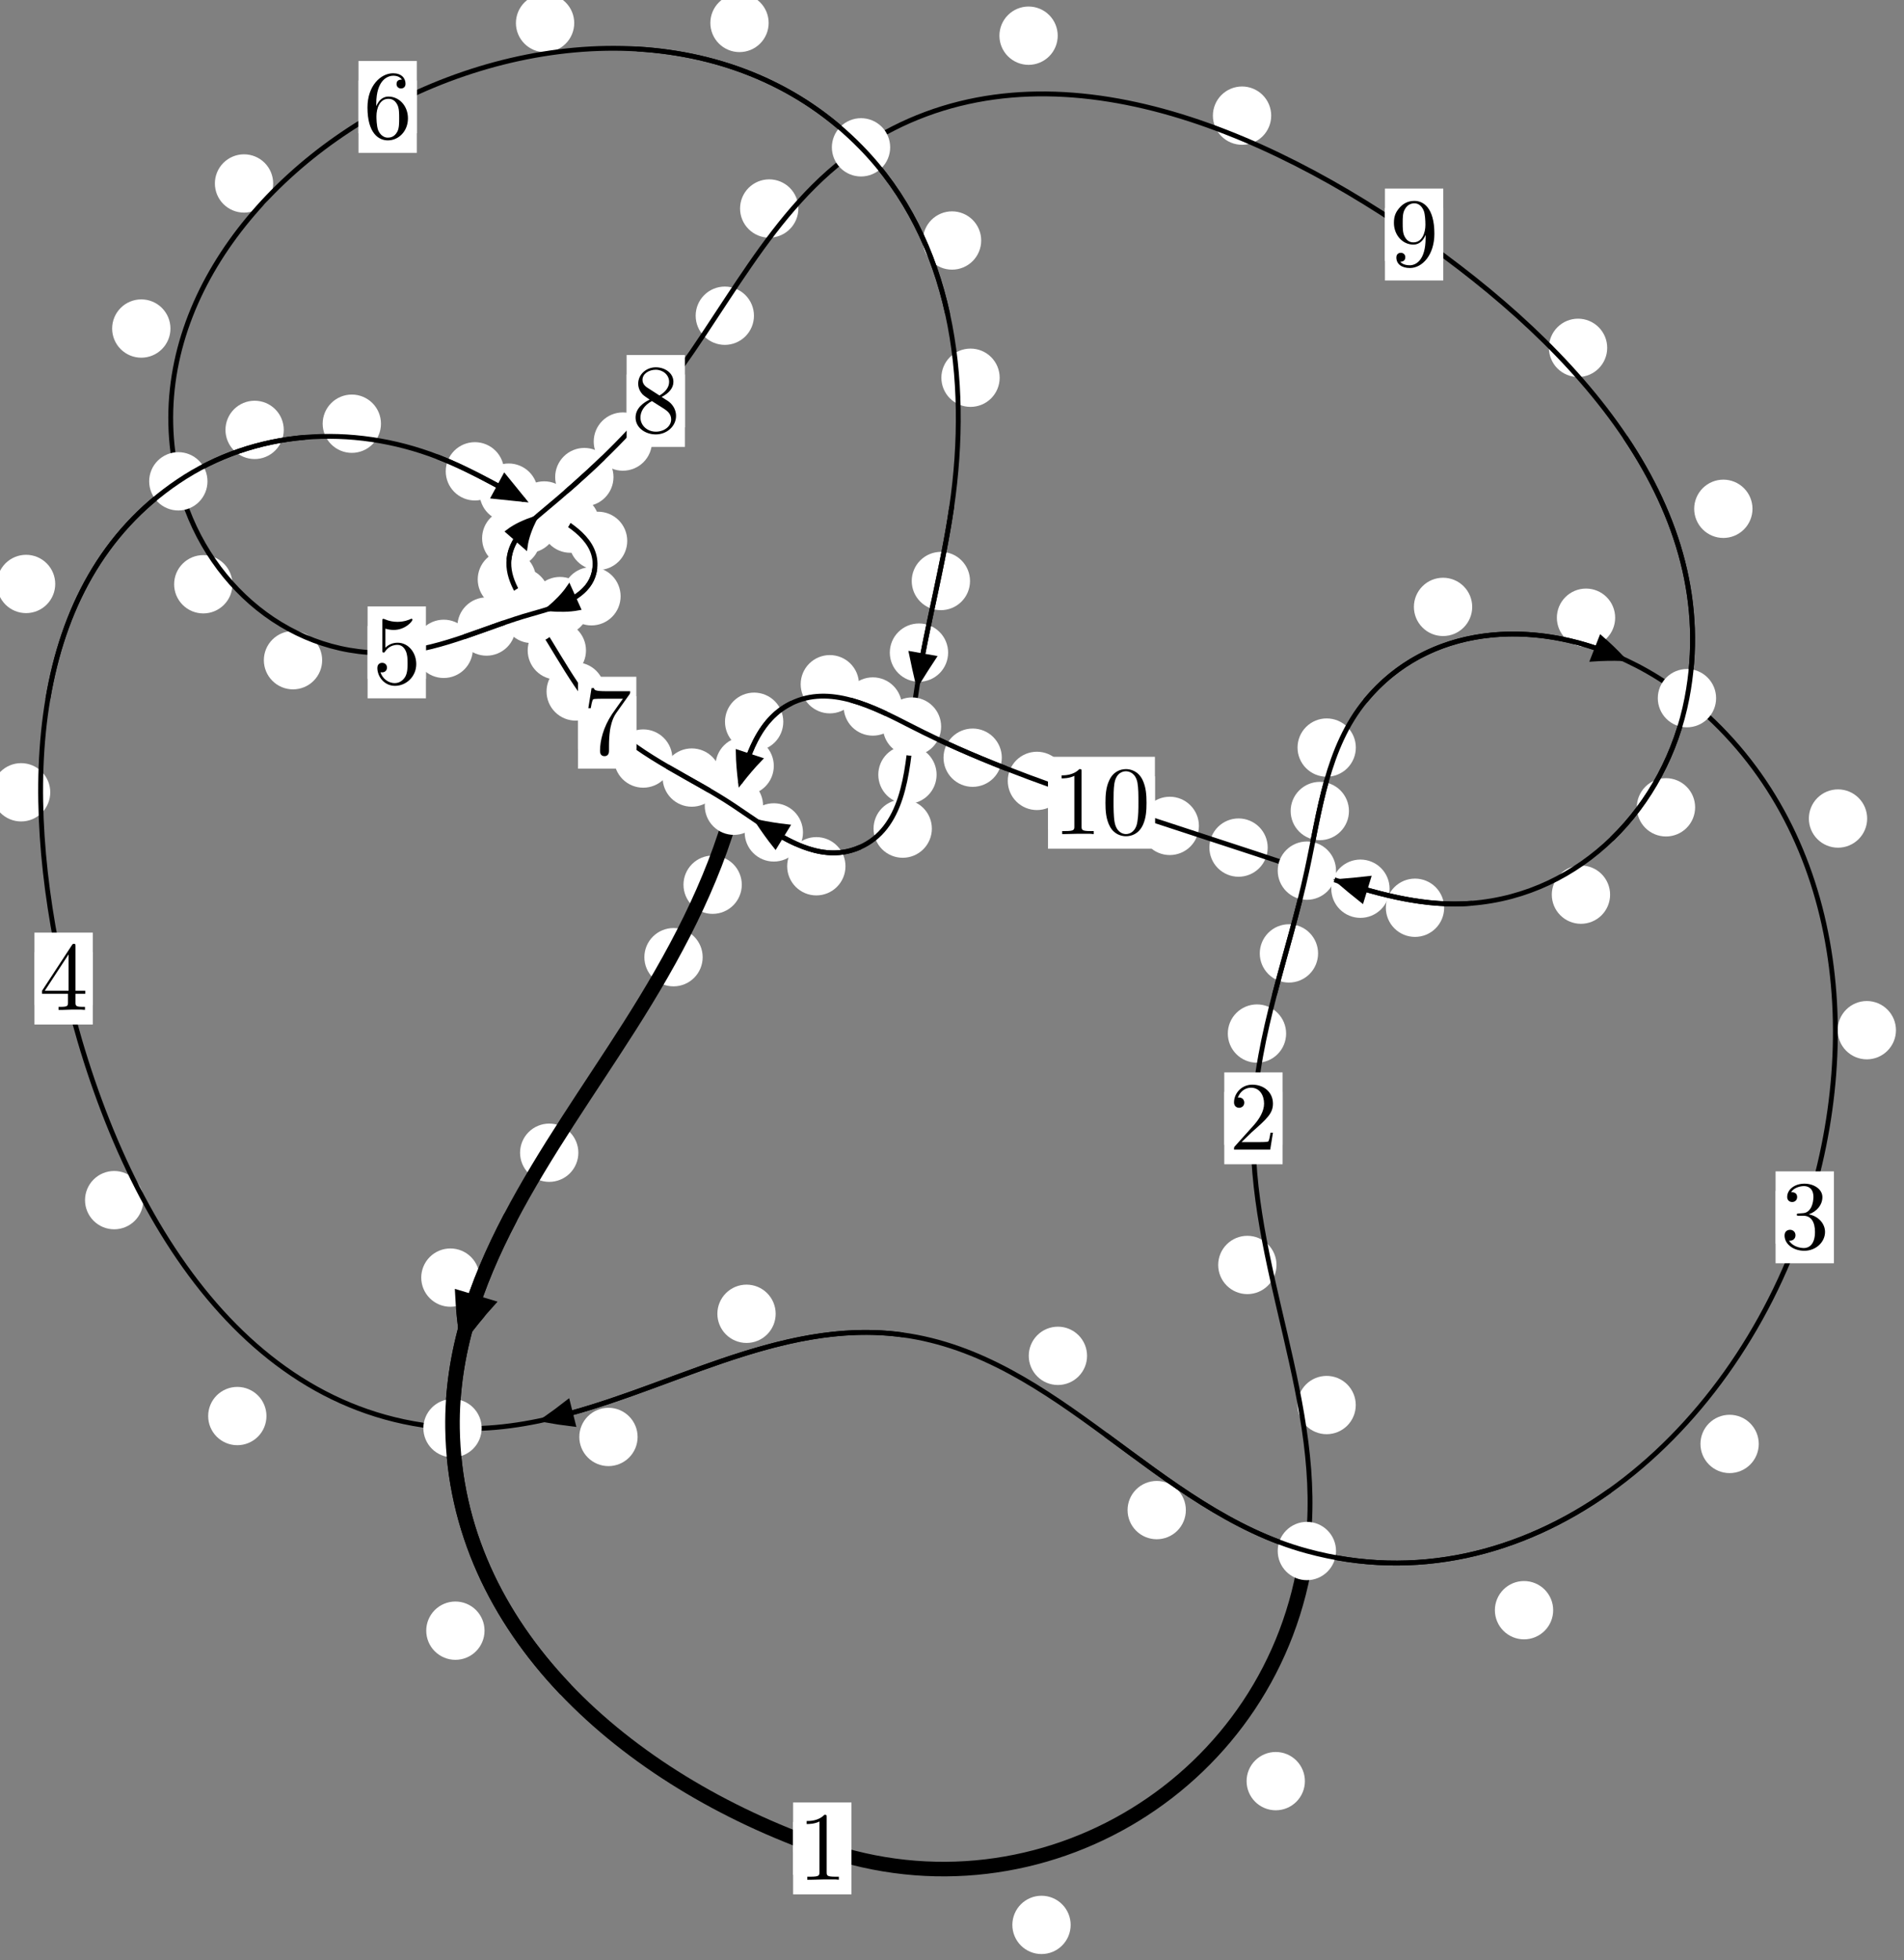 <?xml version="1.0"?>
<!-- Created by MetaPost 1.999 on 2021.07.06:0014 -->
<svg version="1.1" xmlns="http://www.w3.org/2000/svg" xmlns:xlink="http://www.w3.org/1999/xlink" width="195.226" height="200.953" viewBox="0 0 195.226 200.953">
<rect x="0" y="0" width="195.226" height="200.953" fill="#808080" stroke="none"/>
<!-- Original BoundingBox: -134.824005 -41.316986 60.401566 159.636292 -->
  <defs>
    <g transform="scale(0.01,0.01)" id="GLYPHcmr10_48">
      <path style="fill-rule: evenodd;" d="M460 -320C460 -400,455 -480,420 -554C374 -650,292 -666,250 -666C190 -666,117 -640,76 -547C44 -478,39 -400,39 -320C39 -245,43 -155,84 -79C127 2,200 22,249 22C303 22,379 1,423 -94C455 -163,460 -241,460 -320M249 -0C210 -0,151 -25,133 -121C122 -181,122 -273,122 -332C122 -396,122 -462,130 -516C149 -635,224 -644,249 -644C282 -644,348 -626,367 -527C377 -471,377 -395,377 -332C377 -257,377 -189,366 -125C351 -30,294 -0,249 -0"></path>
    </g>
    <g transform="scale(0.01,0.01)" id="GLYPHcmr10_49">
      <path style="fill-rule: evenodd;" d="M294 -640C294 -664,294 -666,271 -666C209 -602,121 -602,89 -602L89 -571C109 -571,168 -571,220 -597L220 -79C220 -43,217 -31,127 -31L95 -31L95 -0L257 -0L130 -3L217 -3L257 -3L297 -3L384 -3L419 -0L419 -31L387 -31C297 -31,294 -42,294 -79"></path>
    </g>
    <g transform="scale(0.01,0.01)" id="GLYPHcmr10_50">
      <path style="fill-rule: evenodd;" d="M127 -77L233 -180C389 -318,449 -372,449 -472C449 -586,359 -666,237 -666C124 -666,50 -574,50 -485C50 -429,100 -429,103 -429C120 -429,155 -441,155 -482C155 -508,137 -534,102 -534C94 -534,92 -534,89 -533C112 -598,166 -635,224 -635C315 -635,358 -554,358 -472C358 -392,308 -313,253 -251L61 -37C50 -26,50 -24,50 -0L421 -0L449 -174L424 -174C419 -144,412 -100,402 -85C395 -77,329 -77,307 -77"></path>
    </g>
    <g transform="scale(0.01,0.01)" id="GLYPHcmr10_51">
      <path style="fill-rule: evenodd;" d="M290 -352C372 -379,430 -449,430 -528C430 -610,342 -666,246 -666C145 -666,69 -606,69 -530C69 -497,91 -478,120 -478C151 -478,171 -500,171 -529C171 -579,124 -579,109 -579C140 -628,206 -641,242 -641C283 -641,338 -619,338 -529C338 -517,336 -459,310 -415C280 -367,246 -364,221 -363C213 -362,189 -360,182 -360C174 -359,167 -358,167 -348C167 -337,174 -337,191 -337L235 -337C317 -337,354 -269,354 -171C354 -35,285 -6,241 -6C198 -6,123 -23,88 -82C123 -77,154 -99,154 -137C154 -173,127 -193,98 -193C74 -193,42 -179,42 -135C42 -44,135 22,244 22C366 22,457 -69,457 -171C457 -253,394 -331,290 -352"></path>
    </g>
    <g transform="scale(0.01,0.01)" id="GLYPHcmr10_52">
      <path style="fill-rule: evenodd;" d="M294 -165L294 -78C294 -42,292 -31,218 -31L197 -31L197 -0L332 -0L238 -3L290 -3L332 -3L374 -3L427 -3L468 -0L468 -31L447 -31C373 -31,371 -42,371 -78L371 -165L471 -165L471 -196L371 -196L371 -651C371 -671,371 -677,355 -677C346 -677,343 -677,335 -665L28 -196L28 -165M300 -196L56 -196L300 -569"></path>
    </g>
    <g transform="scale(0.01,0.01)" id="GLYPHcmr10_53">
      <path style="fill-rule: evenodd;" d="M449 -201C449 -320,367 -420,259 -420C211 -420,168 -404,132 -369L132 -564C152 -558,185 -551,217 -551C340 -551,410 -642,410 -655C410 -661,407 -666,400 -666C399 -666,397 -666,392 -663C372 -654,323 -634,256 -634C216 -634,170 -641,123 -662C115 -665,113 -665,111 -665C101 -665,101 -657,101 -641L101 -345C101 -327,101 -319,115 -319C122 -319,124 -322,128 -328C139 -344,176 -398,257 -398C309 -398,334 -352,342 -334C358 -297,360 -258,360 -208C360 -173,360 -113,336 -71C312 -32,275 -6,229 -6C156 -6,99 -59,82 -118C85 -117,88 -116,99 -116C132 -116,149 -141,149 -165C149 -189,132 -214,99 -214C85 -214,50 -207,50 -161C50 -75,119 22,231 22C347 22,449 -74,449 -201"></path>
    </g>
    <g transform="scale(0.01,0.01)" id="GLYPHcmr10_54">
      <path style="fill-rule: evenodd;" d="M132 -328L132 -352C132 -605,256 -641,307 -641C331 -641,373 -635,395 -601C380 -601,340 -601,340 -556C340 -525,364 -510,386 -510C402 -510,432 -519,432 -558C432 -618,388 -666,305 -666C177 -666,42 -537,42 -316C42 -49,158 22,251 22C362 22,457 -72,457 -204C457 -331,368 -427,257 -427C189 -427,152 -376,132 -328M251 -6C188 -6,158 -66,152 -81C134 -128,134 -208,134 -226C134 -304,166 -404,256 -404C272 -404,318 -404,349 -342C367 -305,367 -254,367 -205C367 -157,367 -107,350 -71C320 -11,274 -6,251 -6"></path>
    </g>
    <g transform="scale(0.01,0.01)" id="GLYPHcmr10_55">
      <path style="fill-rule: evenodd;" d="M476 -609C485 -621,485 -623,485 -644L242 -644C120 -644,118 -657,114 -676L89 -676L56 -470L81 -470C84 -486,93 -549,106 -561C113 -567,191 -567,204 -567L411 -567C400 -551,321 -442,299 -409C209 -274,176 -135,176 -33C176 -23,176 22,222 22C268 22,268 -23,268 -33L268 -84C268 -139,271 -194,279 -248C283 -271,297 -357,341 -419"></path>
    </g>
    <g transform="scale(0.01,0.01)" id="GLYPHcmr10_56">
      <path style="fill-rule: evenodd;" d="M163 -457C117 -487,113 -521,113 -538C113 -599,178 -641,249 -641C322 -641,386 -589,386 -517C386 -460,347 -412,287 -377M309 -362C381 -399,430 -451,430 -517C430 -609,341 -666,250 -666C150 -666,69 -592,69 -499C69 -481,71 -436,113 -389C124 -377,161 -352,186 -335C128 -306,42 -250,42 -151C42 -45,144 22,249 22C362 22,457 -61,457 -168C457 -204,446 -249,408 -291C389 -312,373 -322,309 -362M209 -320L332 -242C360 -223,407 -193,407 -132C407 -58,332 -6,250 -6C164 -6,92 -68,92 -151C92 -209,124 -273,209 -320"></path>
    </g>
    <g transform="scale(0.01,0.01)" id="GLYPHcmr10_57">
      <path style="fill-rule: evenodd;" d="M367 -318L367 -286C367 -52,263 -6,205 -6C188 -6,134 -8,107 -42C151 -42,159 -71,159 -88C159 -119,135 -134,113 -134C97 -134,67 -125,67 -86C67 -19,121 22,206 22C335 22,457 -114,457 -329C457 -598,342 -666,253 -666C198 -666,149 -648,106 -603C65 -558,42 -516,42 -441C42 -316,130 -218,242 -218C303 -218,344 -260,367 -318M243 -241C227 -241,181 -241,150 -304C132 -341,132 -391,132 -440C132 -494,132 -541,153 -578C180 -628,218 -641,253 -641C299 -641,332 -607,349 -562C361 -530,365 -467,365 -421C365 -338,331 -241,243 -241"></path>
    </g>
  </defs>
  <path d="M109.779 197.328C109.779 196.536,109.464 195.775,108.903 195.215C108.343 194.654,107.583 194.34,106.79 194.34C105.997 194.34,105.237 194.654,104.677 195.215C104.116 195.775,103.801 196.536,103.801 197.328C103.801 198.121,104.116 198.881,104.677 199.442C105.237 200.002,105.997 200.317,106.79 200.317C107.583 200.317,108.343 200.002,108.903 199.442C109.464 198.881,109.779 198.121,109.779 197.328Z" style="fill: rgb(100%,100%,100%);stroke: none;"></path>
  <path d="M87.301 189.488C87.301 188.696,86.986 187.935,86.426 187.375C85.865 186.815,85.105 186.5,84.312 186.5C83.52 186.5,82.759 186.815,82.199 187.375C81.638 187.935,81.323 188.696,81.323 189.488C81.323 190.281,81.638 191.041,82.199 191.602C82.759 192.162,83.52 192.477,84.312 192.477C85.105 192.477,85.865 192.162,86.426 191.602C86.986 191.041,87.301 190.281,87.301 189.488Z" style="fill: rgb(100%,100%,100%);stroke: none;"></path>
  <path d="M139.013 144.036C139.013 143.244,138.698 142.483,138.138 141.923C137.577 141.362,136.817 141.048,136.025 141.048C135.232 141.048,134.472 141.362,133.911 141.923C133.351 142.483,133.036 143.244,133.036 144.036C133.036 144.829,133.351 145.589,133.911 146.15C134.472 146.71,135.232 147.025,136.025 147.025C136.817 147.025,137.577 146.71,138.138 146.15C138.698 145.589,139.013 144.829,139.013 144.036Z" style="fill: rgb(100%,100%,100%);stroke: none;"></path>
  <path d="M133.797 182.591C133.797 181.798,133.482 181.038,132.921 180.477C132.361 179.917,131.601 179.602,130.808 179.602C130.015 179.602,129.255 179.917,128.695 180.477C128.134 181.038,127.819 181.798,127.819 182.591C127.819 183.383,128.134 184.144,128.695 184.704C129.255 185.264,130.015 185.579,130.808 185.579C131.601 185.579,132.361 185.264,132.921 184.704C133.482 184.144,133.797 183.383,133.797 182.591Z" style="fill: rgb(100%,100%,100%);stroke: none;"></path>
  <path d="M131.872 105.954C131.872 105.161,131.557 104.401,130.996 103.84C130.436 103.28,129.676 102.965,128.883 102.965C128.09 102.965,127.33 103.28,126.77 103.84C126.209 104.401,125.894 105.161,125.894 105.954C125.894 106.746,126.209 107.507,126.77 108.067C127.33 108.628,128.09 108.943,128.883 108.943C129.676 108.943,130.436 108.628,130.996 108.067C131.557 107.507,131.872 106.746,131.872 105.954Z" style="fill: rgb(100%,100%,100%);stroke: none;"></path>
  <path d="M130.885 129.676C130.885 128.884,130.57 128.123,130.009 127.563C129.449 127.002,128.689 126.688,127.896 126.688C127.103 126.688,126.343 127.002,125.783 127.563C125.222 128.123,124.907 128.884,124.907 129.676C124.907 130.469,125.222 131.229,125.783 131.79C126.343 132.35,127.103 132.665,127.896 132.665C128.689 132.665,129.449 132.35,130.009 131.79C130.57 131.229,130.885 130.469,130.885 129.676Z" style="fill: rgb(100%,100%,100%);stroke: none;"></path>
  <path d="M138.315 83.141C138.315 82.349,138 81.588,137.439 81.028C136.879 80.467,136.119 80.152,135.326 80.152C134.533 80.152,133.773 80.467,133.213 81.028C132.652 81.588,132.337 82.349,132.337 83.141C132.337 83.934,132.652 84.694,133.213 85.255C133.773 85.815,134.533 86.13,135.326 86.13C136.119 86.13,136.879 85.815,137.439 85.255C138 84.694,138.315 83.934,138.315 83.141Z" style="fill: rgb(100%,100%,100%);stroke: none;"></path>
  <path d="M135.148 97.738C135.148 96.946,134.833 96.185,134.273 95.625C133.712 95.064,132.952 94.749,132.159 94.749C131.367 94.749,130.607 95.064,130.046 95.625C129.486 96.185,129.171 96.946,129.171 97.738C129.171 98.531,129.486 99.291,130.046 99.852C130.607 100.412,131.367 100.727,132.159 100.727C132.952 100.727,133.712 100.412,134.273 99.852C134.833 99.291,135.148 98.531,135.148 97.738Z" style="fill: rgb(100%,100%,100%);stroke: none;"></path>
  <path d="M150.952 62.215C150.952 61.422,150.637 60.662,150.076 60.102C149.516 59.541,148.756 59.226,147.963 59.226C147.17 59.226,146.41 59.541,145.85 60.102C145.289 60.662,144.974 61.422,144.974 62.215C144.974 63.008,145.289 63.768,145.85 64.328C146.41 64.889,147.17 65.204,147.963 65.204C148.756 65.204,149.516 64.889,150.076 64.328C150.637 63.768,150.952 63.008,150.952 62.215Z" style="fill: rgb(100%,100%,100%);stroke: none;"></path>
  <path d="M139.02 76.636C139.02 75.844,138.705 75.083,138.144 74.523C137.584 73.962,136.824 73.648,136.031 73.648C135.238 73.648,134.478 73.962,133.918 74.523C133.357 75.083,133.042 75.844,133.042 76.636C133.042 77.429,133.357 78.189,133.918 78.75C134.478 79.31,135.238 79.625,136.031 79.625C136.824 79.625,137.584 79.31,138.144 78.75C138.705 78.189,139.02 77.429,139.02 76.636Z" style="fill: rgb(100%,100%,100%);stroke: none;"></path>
  <path d="M191.449 83.912C191.449 83.119,191.134 82.359,190.573 81.798C190.013 81.238,189.253 80.923,188.46 80.923C187.667 80.923,186.907 81.238,186.347 81.798C185.786 82.359,185.471 83.119,185.471 83.912C185.471 84.704,185.786 85.464,186.347 86.025C186.907 86.585,187.667 86.9,188.46 86.9C189.253 86.9,190.013 86.585,190.573 86.025C191.134 85.464,191.449 84.704,191.449 83.912Z" style="fill: rgb(100%,100%,100%);stroke: none;"></path>
  <path d="M165.61 63.325C165.61 62.532,165.295 61.772,164.735 61.212C164.174 60.651,163.414 60.336,162.621 60.336C161.829 60.336,161.069 60.651,160.508 61.212C159.948 61.772,159.633 62.532,159.633 63.325C159.633 64.118,159.948 64.878,160.508 65.438C161.069 65.999,161.829 66.314,162.621 66.314C163.414 66.314,164.174 65.999,164.735 65.438C165.295 64.878,165.61 64.118,165.61 63.325Z" style="fill: rgb(100%,100%,100%);stroke: none;"></path>
  <path d="M180.333 148.024C180.333 147.231,180.018 146.471,179.458 145.911C178.897 145.35,178.137 145.035,177.344 145.035C176.552 145.035,175.791 145.35,175.231 145.911C174.67 146.471,174.356 147.231,174.356 148.024C174.356 148.817,174.67 149.577,175.231 150.137C175.791 150.698,176.552 151.013,177.344 151.013C178.137 151.013,178.897 150.698,179.458 150.137C180.018 149.577,180.333 148.817,180.333 148.024Z" style="fill: rgb(100%,100%,100%);stroke: none;"></path>
  <path d="M194.402 105.608C194.402 104.815,194.087 104.055,193.526 103.495C192.966 102.934,192.206 102.619,191.413 102.619C190.62 102.619,189.86 102.934,189.3 103.495C188.739 104.055,188.424 104.815,188.424 105.608C188.424 106.401,188.739 107.161,189.3 107.721C189.86 108.282,190.62 108.597,191.413 108.597C192.206 108.597,192.966 108.282,193.526 107.721C194.087 107.161,194.402 106.401,194.402 105.608Z" style="fill: rgb(100%,100%,100%);stroke: none;"></path>
  <path d="M121.592 154.805C121.592 154.013,121.277 153.252,120.717 152.692C120.156 152.132,119.396 151.817,118.603 151.817C117.811 151.817,117.051 152.132,116.49 152.692C115.93 153.252,115.615 154.013,115.615 154.805C115.615 155.598,115.93 156.358,116.49 156.919C117.051 157.479,117.811 157.794,118.603 157.794C119.396 157.794,120.156 157.479,120.717 156.919C121.277 156.358,121.592 155.598,121.592 154.805Z" style="fill: rgb(100%,100%,100%);stroke: none;"></path>
  <path d="M159.254 165.066C159.254 164.273,158.939 163.513,158.379 162.953C157.818 162.392,157.058 162.077,156.265 162.077C155.473 162.077,154.712 162.392,154.152 162.953C153.592 163.513,153.277 164.273,153.277 165.066C153.277 165.859,153.592 166.619,154.152 167.179C154.712 167.74,155.473 168.055,156.265 168.055C157.058 168.055,157.818 167.74,158.379 167.179C158.939 166.619,159.254 165.859,159.254 165.066Z" style="fill: rgb(100%,100%,100%);stroke: none;"></path>
  <path d="M79.534 134.681C79.534 133.889,79.219 133.128,78.658 132.568C78.098 132.007,77.338 131.692,76.545 131.692C75.752 131.692,74.992 132.007,74.432 132.568C73.871 133.128,73.556 133.889,73.556 134.681C73.556 135.474,73.871 136.234,74.432 136.795C74.992 137.355,75.752 137.67,76.545 137.67C77.338 137.67,78.098 137.355,78.658 136.795C79.219 136.234,79.534 135.474,79.534 134.681Z" style="fill: rgb(100%,100%,100%);stroke: none;"></path>
  <path d="M111.461 138.992C111.461 138.199,111.146 137.439,110.585 136.878C110.025 136.318,109.265 136.003,108.472 136.003C107.679 136.003,106.919 136.318,106.359 136.878C105.798 137.439,105.483 138.199,105.483 138.992C105.483 139.784,105.798 140.545,106.359 141.105C106.919 141.666,107.679 141.981,108.472 141.981C109.265 141.981,110.025 141.666,110.585 141.105C111.146 140.545,111.461 139.784,111.461 138.992Z" style="fill: rgb(100%,100%,100%);stroke: none;"></path>
  <path d="M27.321 145.164C27.321 144.372,27.007 143.612,26.446 143.051C25.886 142.491,25.125 142.176,24.333 142.176C23.54 142.176,22.78 142.491,22.219 143.051C21.659 143.612,21.344 144.372,21.344 145.164C21.344 145.957,21.659 146.717,22.219 147.278C22.78 147.838,23.54 148.153,24.333 148.153C25.125 148.153,25.886 147.838,26.446 147.278C27.007 146.717,27.321 145.957,27.321 145.164Z" style="fill: rgb(100%,100%,100%);stroke: none;"></path>
  <path d="M65.377 147.307C65.377 146.514,65.062 145.754,64.501 145.194C63.941 144.633,63.181 144.318,62.388 144.318C61.595 144.318,60.835 144.633,60.275 145.194C59.714 145.754,59.399 146.514,59.399 147.307C59.399 148.1,59.714 148.86,60.275 149.42C60.835 149.981,61.595 150.296,62.388 150.296C63.181 150.296,63.941 149.981,64.501 149.42C65.062 148.86,65.377 148.1,65.377 147.307Z" style="fill: rgb(100%,100%,100%);stroke: none;"></path>
  <path d="M5.153 81.221C5.153 80.428,4.839 79.668,4.278 79.108C3.718 78.547,2.957 78.232,2.165 78.232C1.372 78.232,0.612 78.547,0.051 79.108C-0.509 79.668,-0.824 80.428,-0.824 81.221C-0.824 82.014,-0.509 82.774,0.051 83.334C0.612 83.895,1.372 84.21,2.165 84.21C2.957 84.21,3.718 83.895,4.278 83.334C4.839 82.774,5.153 82.014,5.153 81.221Z" style="fill: rgb(100%,100%,100%);stroke: none;"></path>
  <path d="M14.696 123.031C14.696 122.238,14.381 121.478,13.82 120.918C13.26 120.357,12.5 120.042,11.707 120.042C10.914 120.042,10.154 120.357,9.594 120.918C9.033 121.478,8.718 122.238,8.718 123.031C8.718 123.824,9.033 124.584,9.594 125.144C10.154 125.705,10.914 126.02,11.707 126.02C12.5 126.02,13.26 125.705,13.82 125.144C14.381 124.584,14.696 123.824,14.696 123.031Z" style="fill: rgb(100%,100%,100%);stroke: none;"></path>
  <path d="M29.096 44.069C29.096 43.276,28.782 42.516,28.221 41.956C27.661 41.395,26.9 41.08,26.108 41.08C25.315 41.08,24.555 41.395,23.994 41.956C23.434 42.516,23.119 43.276,23.119 44.069C23.119 44.862,23.434 45.622,23.994 46.182C24.555 46.743,25.315 47.058,26.108 47.058C26.9 47.058,27.661 46.743,28.221 46.182C28.782 45.622,29.096 44.862,29.096 44.069Z" style="fill: rgb(100%,100%,100%);stroke: none;"></path>
  <path d="M5.663 59.864C5.663 59.072,5.348 58.311,4.788 57.751C4.227 57.19,3.467 56.875,2.675 56.875C1.882 56.875,1.122 57.19,0.561 57.751C0.001 58.311,-0.314 59.072,-0.314 59.864C-0.314 60.657,0.001 61.417,0.561 61.978C1.122 62.538,1.882 62.853,2.675 62.853C3.467 62.853,4.227 62.538,4.788 61.978C5.348 61.417,5.663 60.657,5.663 59.864Z" style="fill: rgb(100%,100%,100%);stroke: none;"></path>
  <path d="M51.682 48.317C51.682 47.524,51.367 46.764,50.806 46.203C50.246 45.643,49.486 45.328,48.693 45.328C47.9 45.328,47.14 45.643,46.58 46.203C46.019 46.764,45.704 47.524,45.704 48.317C45.704 49.109,46.019 49.87,46.58 50.43C47.14 50.991,47.9 51.306,48.693 51.306C49.486 51.306,50.246 50.991,50.806 50.43C51.367 49.87,51.682 49.109,51.682 48.317Z" style="fill: rgb(100%,100%,100%);stroke: none;"></path>
  <path d="M39.063 43.436C39.063 42.644,38.748 41.884,38.187 41.323C37.627 40.763,36.867 40.448,36.074 40.448C35.281 40.448,34.521 40.763,33.961 41.323C33.4 41.884,33.085 42.644,33.085 43.436C33.085 44.229,33.4 44.989,33.961 45.55C34.521 46.11,35.281 46.425,36.074 46.425C36.867 46.425,37.627 46.11,38.187 45.55C38.748 44.989,39.063 44.229,39.063 43.436Z" style="fill: rgb(100%,100%,100%);stroke: none;"></path>
  <path d="M61.465 53.679C61.465 52.886,61.15 52.126,60.59 51.566C60.029 51.005,59.269 50.69,58.477 50.69C57.684 50.69,56.924 51.005,56.363 51.566C55.803 52.126,55.488 52.886,55.488 53.679C55.488 54.472,55.803 55.232,56.363 55.792C56.924 56.353,57.684 56.668,58.477 56.668C59.269 56.668,60.029 56.353,60.59 55.792C61.15 55.232,61.465 54.472,61.465 53.679Z" style="fill: rgb(100%,100%,100%);stroke: none;"></path>
  <path d="M55.146 50.502C55.146 49.709,54.831 48.949,54.271 48.389C53.71 47.828,52.95 47.513,52.157 47.513C51.365 47.513,50.605 47.828,50.044 48.389C49.484 48.949,49.169 49.709,49.169 50.502C49.169 51.295,49.484 52.055,50.044 52.615C50.605 53.176,51.365 53.491,52.157 53.491C52.95 53.491,53.71 53.176,54.271 52.615C54.831 52.055,55.146 51.295,55.146 50.502Z" style="fill: rgb(100%,100%,100%);stroke: none;"></path>
  <path d="M63.634 61.125C63.634 60.332,63.319 59.572,62.759 59.012C62.198 58.451,61.438 58.136,60.645 58.136C59.853 58.136,59.092 58.451,58.532 59.012C57.972 59.572,57.657 60.332,57.657 61.125C57.657 61.918,57.972 62.678,58.532 63.238C59.092 63.799,59.853 64.114,60.645 64.114C61.438 64.114,62.198 63.799,62.759 63.238C63.319 62.678,63.634 61.918,63.634 61.125Z" style="fill: rgb(100%,100%,100%);stroke: none;"></path>
  <path d="M64.313 55.447C64.313 54.654,63.998 53.894,63.438 53.333C62.877 52.773,62.117 52.458,61.324 52.458C60.532 52.458,59.771 52.773,59.211 53.333C58.65 53.894,58.335 54.654,58.335 55.447C58.335 56.239,58.65 56.999,59.211 57.56C59.771 58.12,60.532 58.435,61.324 58.435C62.117 58.435,62.877 58.12,63.438 57.56C63.998 56.999,64.313 56.239,64.313 55.447Z" style="fill: rgb(100%,100%,100%);stroke: none;"></path>
  <path d="M52.875 64.228C52.875 63.436,52.56 62.675,51.999 62.115C51.439 61.554,50.679 61.239,49.886 61.239C49.093 61.239,48.333 61.554,47.773 62.115C47.212 62.675,46.897 63.436,46.897 64.228C46.897 65.021,47.212 65.781,47.773 66.342C48.333 66.902,49.093 67.217,49.886 67.217C50.679 67.217,51.439 66.902,51.999 66.342C52.56 65.781,52.875 65.021,52.875 64.228Z" style="fill: rgb(100%,100%,100%);stroke: none;"></path>
  <path d="M60.409 62.133C60.409 61.34,60.094 60.58,59.533 60.02C58.973 59.459,58.213 59.144,57.42 59.144C56.627 59.144,55.867 59.459,55.307 60.02C54.746 60.58,54.431 61.34,54.431 62.133C54.431 62.926,54.746 63.686,55.307 64.246C55.867 64.807,56.627 65.122,57.42 65.122C58.213 65.122,58.973 64.807,59.533 64.246C60.094 63.686,60.409 62.926,60.409 62.133Z" style="fill: rgb(100%,100%,100%);stroke: none;"></path>
  <path d="M33.032 67.68C33.032 66.887,32.717 66.127,32.156 65.567C31.596 65.006,30.836 64.691,30.043 64.691C29.25 64.691,28.49 65.006,27.93 65.567C27.369 66.127,27.054 66.887,27.054 67.68C27.054 68.473,27.369 69.233,27.93 69.793C28.49 70.354,29.25 70.669,30.043 70.669C30.836 70.669,31.596 70.354,32.156 69.793C32.717 69.233,33.032 68.473,33.032 67.68Z" style="fill: rgb(100%,100%,100%);stroke: none;"></path>
  <path d="M48.486 66.515C48.486 65.722,48.171 64.962,47.61 64.402C47.05 63.841,46.29 63.526,45.497 63.526C44.704 63.526,43.944 63.841,43.384 64.402C42.823 64.962,42.508 65.722,42.508 66.515C42.508 67.308,42.823 68.068,43.384 68.628C43.944 69.189,44.704 69.504,45.497 69.504C46.29 69.504,47.05 69.189,47.61 68.628C48.171 68.068,48.486 67.308,48.486 66.515Z" style="fill: rgb(100%,100%,100%);stroke: none;"></path>
  <path d="M17.477 33.68C17.477 32.887,17.162 32.127,16.601 31.567C16.041 31.006,15.28 30.691,14.488 30.691C13.695 30.691,12.935 31.006,12.374 31.567C11.814 32.127,11.499 32.887,11.499 33.68C11.499 34.473,11.814 35.233,12.374 35.793C12.935 36.354,13.695 36.669,14.488 36.669C15.28 36.669,16.041 36.354,16.601 35.793C17.162 35.233,17.477 34.473,17.477 33.68Z" style="fill: rgb(100%,100%,100%);stroke: none;"></path>
  <path d="M23.832 59.895C23.832 59.102,23.517 58.342,22.957 57.782C22.396 57.221,21.636 56.906,20.844 56.906C20.051 56.906,19.291 57.221,18.73 57.782C18.17 58.342,17.855 59.102,17.855 59.895C17.855 60.688,18.17 61.448,18.73 62.008C19.291 62.569,20.051 62.884,20.844 62.884C21.636 62.884,22.396 62.569,22.957 62.008C23.517 61.448,23.832 60.688,23.832 59.895Z" style="fill: rgb(100%,100%,100%);stroke: none;"></path>
  <path d="M58.878 2.363C58.878 1.57,58.563 0.81,58.002 0.25C57.442 -0.311,56.681 -0.626,55.889 -0.626C55.096 -0.626,54.336 -0.311,53.775 0.25C53.215 0.81,52.9 1.57,52.9 2.363C52.9 3.156,53.215 3.916,53.775 4.476C54.336 5.037,55.096 5.352,55.889 5.352C56.681 5.352,57.442 5.037,58.002 4.476C58.563 3.916,58.878 3.156,58.878 2.363Z" style="fill: rgb(100%,100%,100%);stroke: none;"></path>
  <path d="M28.01 18.808C28.01 18.015,27.695 17.255,27.135 16.694C26.574 16.134,25.814 15.819,25.021 15.819C24.229 15.819,23.468 16.134,22.908 16.694C22.347 17.255,22.033 18.015,22.033 18.808C22.033 19.6,22.347 20.36,22.908 20.921C23.468 21.481,24.229 21.796,25.021 21.796C25.814 21.796,26.574 21.481,27.135 20.921C27.695 20.36,28.01 19.6,28.01 18.808Z" style="fill: rgb(100%,100%,100%);stroke: none;"></path>
  <path d="M100.606 24.655C100.606 23.862,100.291 23.102,99.731 22.542C99.17 21.981,98.41 21.666,97.617 21.666C96.825 21.666,96.065 21.981,95.504 22.542C94.944 23.102,94.629 23.862,94.629 24.655C94.629 25.448,94.944 26.208,95.504 26.768C96.065 27.329,96.825 27.644,97.617 27.644C98.41 27.644,99.17 27.329,99.731 26.768C100.291 26.208,100.606 25.448,100.606 24.655Z" style="fill: rgb(100%,100%,100%);stroke: none;"></path>
  <path d="M78.814 2.352C78.814 1.56,78.499 0.8,77.938 0.239C77.378 -0.321,76.618 -0.636,75.825 -0.636C75.032 -0.636,74.272 -0.321,73.712 0.239C73.151 0.8,72.836 1.56,72.836 2.352C72.836 3.145,73.151 3.905,73.712 4.466C74.272 5.026,75.032 5.341,75.825 5.341C76.618 5.341,77.378 5.026,77.938 4.466C78.499 3.905,78.814 3.145,78.814 2.352Z" style="fill: rgb(100%,100%,100%);stroke: none;"></path>
  <path d="M99.461 59.562C99.461 58.769,99.146 58.009,98.586 57.449C98.025 56.888,97.265 56.573,96.473 56.573C95.68 56.573,94.92 56.888,94.359 57.449C93.799 58.009,93.484 58.769,93.484 59.562C93.484 60.355,93.799 61.115,94.359 61.675C94.92 62.236,95.68 62.551,96.473 62.551C97.265 62.551,98.025 62.236,98.586 61.675C99.146 61.115,99.461 60.355,99.461 59.562Z" style="fill: rgb(100%,100%,100%);stroke: none;"></path>
  <path d="M102.501 38.723C102.501 37.931,102.186 37.171,101.626 36.61C101.065 36.05,100.305 35.735,99.512 35.735C98.72 35.735,97.96 36.05,97.399 36.61C96.839 37.171,96.524 37.931,96.524 38.723C96.524 39.516,96.839 40.276,97.399 40.837C97.96 41.397,98.72 41.712,99.512 41.712C100.305 41.712,101.065 41.397,101.626 40.837C102.186 40.276,102.501 39.516,102.501 38.723Z" style="fill: rgb(100%,100%,100%);stroke: none;"></path>
  <path d="M96.033 79.417C96.033 78.625,95.718 77.865,95.158 77.304C94.597 76.744,93.837 76.429,93.045 76.429C92.252 76.429,91.492 76.744,90.931 77.304C90.371 77.865,90.056 78.625,90.056 79.417C90.056 80.21,90.371 80.97,90.931 81.531C91.492 82.091,92.252 82.406,93.045 82.406C93.837 82.406,94.597 82.091,95.158 81.531C95.718 80.97,96.033 80.21,96.033 79.417Z" style="fill: rgb(100%,100%,100%);stroke: none;"></path>
  <path d="M97.215 66.903C97.215 66.11,96.9 65.35,96.339 64.789C95.779 64.229,95.019 63.914,94.226 63.914C93.433 63.914,92.673 64.229,92.113 64.789C91.552 65.35,91.237 66.11,91.237 66.903C91.237 67.695,91.552 68.455,92.113 69.016C92.673 69.576,93.433 69.891,94.226 69.891C95.019 69.891,95.779 69.576,96.339 69.016C96.9 68.455,97.215 67.695,97.215 66.903Z" style="fill: rgb(100%,100%,100%);stroke: none;"></path>
  <path d="M86.691 88.803C86.691 88.01,86.376 87.25,85.815 86.69C85.255 86.129,84.495 85.814,83.702 85.814C82.909 85.814,82.149 86.129,81.589 86.69C81.028 87.25,80.713 88.01,80.713 88.803C80.713 89.596,81.028 90.356,81.589 90.916C82.149 91.477,82.909 91.792,83.702 91.792C84.495 91.792,85.255 91.477,85.815 90.916C86.376 90.356,86.691 89.596,86.691 88.803Z" style="fill: rgb(100%,100%,100%);stroke: none;"></path>
  <path d="M95.548 84.946C95.548 84.153,95.233 83.393,94.672 82.832C94.112 82.272,93.351 81.957,92.559 81.957C91.766 81.957,91.006 82.272,90.445 82.832C89.885 83.393,89.57 84.153,89.57 84.946C89.57 85.738,89.885 86.499,90.445 87.059C91.006 87.62,91.766 87.934,92.559 87.934C93.351 87.934,94.112 87.62,94.672 87.059C95.233 86.499,95.548 85.738,95.548 84.946Z" style="fill: rgb(100%,100%,100%);stroke: none;"></path>
  <path d="M73.918 79.711C73.918 78.918,73.603 78.158,73.043 77.598C72.482 77.037,71.722 76.722,70.93 76.722C70.137 76.722,69.377 77.037,68.816 77.598C68.256 78.158,67.941 78.918,67.941 79.711C67.941 80.504,68.256 81.264,68.816 81.824C69.377 82.385,70.137 82.7,70.93 82.7C71.722 82.7,72.482 82.385,73.043 81.824C73.603 81.264,73.918 80.504,73.918 79.711Z" style="fill: rgb(100%,100%,100%);stroke: none;"></path>
  <path d="M82.333 85.334C82.333 84.541,82.019 83.781,81.458 83.221C80.898 82.66,80.137 82.345,79.345 82.345C78.552 82.345,77.792 82.66,77.231 83.221C76.671 83.781,76.356 84.541,76.356 85.334C76.356 86.127,76.671 86.887,77.231 87.447C77.792 88.008,78.552 88.323,79.345 88.323C80.137 88.323,80.898 88.008,81.458 87.447C82.019 86.887,82.333 86.127,82.333 85.334Z" style="fill: rgb(100%,100%,100%);stroke: none;"></path>
  <path d="M62.018 70.885C62.018 70.092,61.703 69.332,61.142 68.772C60.582 68.211,59.822 67.896,59.029 67.896C58.236 67.896,57.476 68.211,56.916 68.772C56.355 69.332,56.04 70.092,56.04 70.885C56.04 71.678,56.355 72.438,56.916 72.998C57.476 73.559,58.236 73.874,59.029 73.874C59.822 73.874,60.582 73.559,61.142 72.998C61.703 72.438,62.018 71.678,62.018 70.885Z" style="fill: rgb(100%,100%,100%);stroke: none;"></path>
  <path d="M68.941 77.762C68.941 76.969,68.626 76.209,68.065 75.648C67.505 75.088,66.745 74.773,65.952 74.773C65.159 74.773,64.399 75.088,63.839 75.648C63.278 76.209,62.963 76.969,62.963 77.762C62.963 78.554,63.278 79.314,63.839 79.875C64.399 80.435,65.159 80.75,65.952 80.75C66.745 80.75,67.505 80.435,68.065 79.875C68.626 79.314,68.941 78.554,68.941 77.762Z" style="fill: rgb(100%,100%,100%);stroke: none;"></path>
  <path d="M56.322 61.199C56.322 60.407,56.007 59.647,55.446 59.086C54.886 58.526,54.126 58.211,53.333 58.211C52.54 58.211,51.78 58.526,51.22 59.086C50.659 59.647,50.344 60.407,50.344 61.199C50.344 61.992,50.659 62.752,51.22 63.313C51.78 63.873,52.54 64.188,53.333 64.188C54.126 64.188,54.886 63.873,55.446 63.313C56.007 62.752,56.322 61.992,56.322 61.199Z" style="fill: rgb(100%,100%,100%);stroke: none;"></path>
  <path d="M60.084 66.677C60.084 65.884,59.769 65.124,59.209 64.564C58.648 64.003,57.888 63.688,57.095 63.688C56.303 63.688,55.543 64.003,54.982 64.564C54.422 65.124,54.107 65.884,54.107 66.677C54.107 67.47,54.422 68.23,54.982 68.79C55.543 69.351,56.303 69.666,57.095 69.666C57.888 69.666,58.648 69.351,59.209 68.79C59.769 68.23,60.084 67.47,60.084 66.677Z" style="fill: rgb(100%,100%,100%);stroke: none;"></path>
  <path d="M55.41 55.182C55.41 54.389,55.095 53.629,54.534 53.069C53.974 52.508,53.214 52.193,52.421 52.193C51.628 52.193,50.868 52.508,50.308 53.069C49.747 53.629,49.432 54.389,49.432 55.182C49.432 55.975,49.747 56.735,50.308 57.295C50.868 57.856,51.628 58.171,52.421 58.171C53.214 58.171,53.974 57.856,54.534 57.295C55.095 56.735,55.41 55.975,55.41 55.182Z" style="fill: rgb(100%,100%,100%);stroke: none;"></path>
  <path d="M54.961 59.398C54.961 58.605,54.646 57.845,54.086 57.285C53.525 56.724,52.765 56.409,51.972 56.409C51.18 56.409,50.42 56.724,49.859 57.285C49.299 57.845,48.984 58.605,48.984 59.398C48.984 60.191,49.299 60.951,49.859 61.511C50.42 62.072,51.18 62.387,51.972 62.387C52.765 62.387,53.525 62.072,54.086 61.511C54.646 60.951,54.961 60.191,54.961 59.398Z" style="fill: rgb(100%,100%,100%);stroke: none;"></path>
  <path d="M62.903 48.907C62.903 48.114,62.588 47.354,62.027 46.794C61.467 46.233,60.707 45.918,59.914 45.918C59.121 45.918,58.361 46.233,57.801 46.794C57.24 47.354,56.925 48.114,56.925 48.907C56.925 49.7,57.24 50.46,57.801 51.02C58.361 51.581,59.121 51.896,59.914 51.896C60.707 51.896,61.467 51.581,62.027 51.02C62.588 50.46,62.903 49.7,62.903 48.907Z" style="fill: rgb(100%,100%,100%);stroke: none;"></path>
  <path d="M57.141 53.695C57.141 52.903,56.826 52.142,56.266 51.582C55.705 51.021,54.945 50.706,54.152 50.706C53.36 50.706,52.599 51.021,52.039 51.582C51.478 52.142,51.163 52.903,51.163 53.695C51.163 54.488,51.478 55.248,52.039 55.809C52.599 56.369,53.36 56.684,54.152 56.684C54.945 56.684,55.705 56.369,56.266 55.809C56.826 55.248,57.141 54.488,57.141 53.695Z" style="fill: rgb(100%,100%,100%);stroke: none;"></path>
  <path d="M77.307 32.366C77.307 31.573,76.992 30.813,76.432 30.253C75.871 29.692,75.111 29.377,74.318 29.377C73.526 29.377,72.766 29.692,72.205 30.253C71.645 30.813,71.33 31.573,71.33 32.366C71.33 33.159,71.645 33.919,72.205 34.479C72.766 35.04,73.526 35.355,74.318 35.355C75.111 35.355,75.871 35.04,76.432 34.479C76.992 33.919,77.307 33.159,77.307 32.366Z" style="fill: rgb(100%,100%,100%);stroke: none;"></path>
  <path d="M66.854 45.266C66.854 44.474,66.539 43.714,65.979 43.153C65.418 42.593,64.658 42.278,63.866 42.278C63.073 42.278,62.313 42.593,61.752 43.153C61.192 43.714,60.877 44.474,60.877 45.266C60.877 46.059,61.192 46.819,61.752 47.38C62.313 47.94,63.073 48.255,63.866 48.255C64.658 48.255,65.418 47.94,65.979 47.38C66.539 46.819,66.854 46.059,66.854 45.266Z" style="fill: rgb(100%,100%,100%);stroke: none;"></path>
  <path d="M108.453 3.659C108.453 2.866,108.138 2.106,107.578 1.546C107.017 0.985,106.257 0.67,105.464 0.67C104.672 0.67,103.911 0.985,103.351 1.546C102.79 2.106,102.476 2.866,102.476 3.659C102.476 4.452,102.79 5.212,103.351 5.772C103.911 6.333,104.672 6.648,105.464 6.648C106.257 6.648,107.017 6.333,107.578 5.772C108.138 5.212,108.453 4.452,108.453 3.659Z" style="fill: rgb(100%,100%,100%);stroke: none;"></path>
  <path d="M81.86 21.375C81.86 20.582,81.545 19.822,80.984 19.261C80.424 18.701,79.664 18.386,78.871 18.386C78.078 18.386,77.318 18.701,76.758 19.261C76.197 19.822,75.882 20.582,75.882 21.375C75.882 22.167,76.197 22.927,76.758 23.488C77.318 24.048,78.078 24.363,78.871 24.363C79.664 24.363,80.424 24.048,80.984 23.488C81.545 22.927,81.86 22.167,81.86 21.375Z" style="fill: rgb(100%,100%,100%);stroke: none;"></path>
  <path d="M164.794 35.658C164.794 34.865,164.479 34.105,163.919 33.545C163.358 32.984,162.598 32.669,161.806 32.669C161.013 32.669,160.253 32.984,159.692 33.545C159.132 34.105,158.817 34.865,158.817 35.658C158.817 36.451,159.132 37.211,159.692 37.771C160.253 38.332,161.013 38.647,161.806 38.647C162.598 38.647,163.358 38.332,163.919 37.771C164.479 37.211,164.794 36.451,164.794 35.658Z" style="fill: rgb(100%,100%,100%);stroke: none;"></path>
  <path d="M130.342 11.855C130.342 11.062,130.027 10.302,129.467 9.741C128.906 9.181,128.146 8.866,127.353 8.866C126.561 8.866,125.8 9.181,125.24 9.741C124.679 10.302,124.364 11.062,124.364 11.855C124.364 12.647,124.679 13.408,125.24 13.968C125.8 14.528,126.561 14.843,127.353 14.843C128.146 14.843,128.906 14.528,129.467 13.968C130.027 13.408,130.342 12.647,130.342 11.855Z" style="fill: rgb(100%,100%,100%);stroke: none;"></path>
  <path d="M173.809 82.763C173.809 81.97,173.494 81.21,172.933 80.649C172.373 80.089,171.613 79.774,170.82 79.774C170.027 79.774,169.267 80.089,168.707 80.649C168.146 81.21,167.831 81.97,167.831 82.763C167.831 83.555,168.146 84.316,168.707 84.876C169.267 85.436,170.027 85.751,170.82 85.751C171.613 85.751,172.373 85.436,172.933 84.876C173.494 84.316,173.809 83.555,173.809 82.763Z" style="fill: rgb(100%,100%,100%);stroke: none;"></path>
  <path d="M179.691 52.159C179.691 51.366,179.376 50.606,178.815 50.046C178.255 49.485,177.495 49.17,176.702 49.17C175.909 49.17,175.149 49.485,174.589 50.046C174.028 50.606,173.713 51.366,173.713 52.159C173.713 52.952,174.028 53.712,174.589 54.272C175.149 54.833,175.909 55.148,176.702 55.148C177.495 55.148,178.255 54.833,178.815 54.272C179.376 53.712,179.691 52.952,179.691 52.159Z" style="fill: rgb(100%,100%,100%);stroke: none;"></path>
  <path d="M148.076 93.058C148.076 92.265,147.761 91.505,147.2 90.944C146.64 90.384,145.88 90.069,145.087 90.069C144.294 90.069,143.534 90.384,142.974 90.944C142.413 91.505,142.098 92.265,142.098 93.058C142.098 93.85,142.413 94.61,142.974 95.171C143.534 95.731,144.294 96.046,145.087 96.046C145.88 96.046,146.64 95.731,147.2 95.171C147.761 94.61,148.076 93.85,148.076 93.058Z" style="fill: rgb(100%,100%,100%);stroke: none;"></path>
  <path d="M165.091 91.715C165.091 90.922,164.776 90.162,164.215 89.601C163.655 89.041,162.894 88.726,162.102 88.726C161.309 88.726,160.549 89.041,159.988 89.601C159.428 90.162,159.113 90.922,159.113 91.715C159.113 92.507,159.428 93.268,159.988 93.828C160.549 94.389,161.309 94.703,162.102 94.703C162.894 94.703,163.655 94.389,164.215 93.828C164.776 93.268,165.091 92.507,165.091 91.715Z" style="fill: rgb(100%,100%,100%);stroke: none;"></path>
  <path d="M129.983 86.89C129.983 86.097,129.668 85.337,129.108 84.776C128.547 84.216,127.787 83.901,126.994 83.901C126.202 83.901,125.441 84.216,124.881 84.776C124.32 85.337,124.005 86.097,124.005 86.89C124.005 87.682,124.32 88.443,124.881 89.003C125.441 89.564,126.202 89.879,126.994 89.879C127.787 89.879,128.547 89.564,129.108 89.003C129.668 88.443,129.983 87.682,129.983 86.89Z" style="fill: rgb(100%,100%,100%);stroke: none;"></path>
  <path d="M142.48 91.106C142.48 90.313,142.165 89.553,141.605 88.992C141.044 88.432,140.284 88.117,139.491 88.117C138.699 88.117,137.938 88.432,137.378 88.992C136.817 89.553,136.502 90.313,136.502 91.106C136.502 91.898,136.817 92.658,137.378 93.219C137.938 93.779,138.699 94.094,139.491 94.094C140.284 94.094,141.044 93.779,141.605 93.219C142.165 92.658,142.48 91.898,142.48 91.106Z" style="fill: rgb(100%,100%,100%);stroke: none;"></path>
  <path d="M109.308 80.053C109.308 79.26,108.993 78.5,108.433 77.94C107.872 77.379,107.112 77.064,106.319 77.064C105.527 77.064,104.767 77.379,104.206 77.94C103.646 78.5,103.331 79.26,103.331 80.053C103.331 80.846,103.646 81.606,104.206 82.166C104.767 82.727,105.527 83.042,106.319 83.042C107.112 83.042,107.872 82.727,108.433 82.166C108.993 81.606,109.308 80.846,109.308 80.053Z" style="fill: rgb(100%,100%,100%);stroke: none;"></path>
  <path d="M122.931 84.666C122.931 83.873,122.616 83.113,122.055 82.553C121.495 81.992,120.735 81.677,119.942 81.677C119.149 81.677,118.389 81.992,117.829 82.553C117.268 83.113,116.953 83.873,116.953 84.666C116.953 85.459,117.268 86.219,117.829 86.779C118.389 87.34,119.149 87.655,119.942 87.655C120.735 87.655,121.495 87.34,122.055 86.779C122.616 86.219,122.931 85.459,122.931 84.666Z" style="fill: rgb(100%,100%,100%);stroke: none;"></path>
  <path d="M92.481 72.426C92.481 71.633,92.166 70.873,91.606 70.313C91.046 69.752,90.285 69.437,89.493 69.437C88.7 69.437,87.94 69.752,87.379 70.313C86.819 70.873,86.504 71.633,86.504 72.426C86.504 73.219,86.819 73.979,87.379 74.539C87.94 75.1,88.7 75.415,89.493 75.415C90.285 75.415,91.046 75.1,91.606 74.539C92.166 73.979,92.481 73.219,92.481 72.426Z" style="fill: rgb(100%,100%,100%);stroke: none;"></path>
  <path d="M102.72 77.674C102.72 76.882,102.405 76.122,101.845 75.561C101.284 75.001,100.524 74.686,99.731 74.686C98.939 74.686,98.178 75.001,97.618 75.561C97.058 76.122,96.743 76.882,96.743 77.674C96.743 78.467,97.058 79.227,97.618 79.788C98.178 80.348,98.939 80.663,99.731 80.663C100.524 80.663,101.284 80.348,101.845 79.788C102.405 79.227,102.72 78.467,102.72 77.674Z" style="fill: rgb(100%,100%,100%);stroke: none;"></path>
  <path d="M80.314 73.99C80.314 73.197,79.999 72.437,79.439 71.876C78.878 71.316,78.118 71.001,77.325 71.001C76.533 71.001,75.773 71.316,75.212 71.876C74.652 72.437,74.337 73.197,74.337 73.99C74.337 74.783,74.652 75.543,75.212 76.103C75.773 76.664,76.533 76.979,77.325 76.979C78.118 76.979,78.878 76.664,79.439 76.103C79.999 75.543,80.314 74.783,80.314 73.99Z" style="fill: rgb(100%,100%,100%);stroke: none;"></path>
  <path d="M88.075 70.143C88.075 69.35,87.76 68.59,87.199 68.029C86.639 67.469,85.879 67.154,85.086 67.154C84.293 67.154,83.533 67.469,82.973 68.029C82.412 68.59,82.097 69.35,82.097 70.143C82.097 70.935,82.412 71.695,82.973 72.256C83.533 72.816,84.293 73.131,85.086 73.131C85.879 73.131,86.639 72.816,87.199 72.256C87.76 71.695,88.075 70.935,88.075 70.143Z" style="fill: rgb(100%,100%,100%);stroke: none;"></path>
  <path d="M76.059 90.696C76.059 89.903,75.744 89.143,75.184 88.582C74.623 88.022,73.863 87.707,73.07 87.707C72.278 87.707,71.517 88.022,70.957 88.582C70.396 89.143,70.081 89.903,70.081 90.696C70.081 91.488,70.396 92.249,70.957 92.809C71.517 93.37,72.278 93.684,73.07 93.684C73.863 93.684,74.623 93.37,75.184 92.809C75.744 92.249,76.059 91.488,76.059 90.696Z" style="fill: rgb(100%,100%,100%);stroke: none;"></path>
  <path d="M79.341 78.519C79.341 77.726,79.026 76.966,78.465 76.406C77.905 75.845,77.145 75.53,76.352 75.53C75.559 75.53,74.799 75.845,74.238 76.406C73.678 76.966,73.363 77.726,73.363 78.519C73.363 79.312,73.678 80.072,74.238 80.632C74.799 81.193,75.559 81.508,76.352 81.508C77.145 81.508,77.905 81.193,78.465 80.632C79.026 80.072,79.341 79.312,79.341 78.519Z" style="fill: rgb(100%,100%,100%);stroke: none;"></path>
  <path d="M59.302 118.171C59.302 117.379,58.987 116.619,58.427 116.058C57.866 115.498,57.106 115.183,56.314 115.183C55.521 115.183,54.761 115.498,54.2 116.058C53.64 116.619,53.325 117.379,53.325 118.171C53.325 118.964,53.64 119.724,54.2 120.285C54.761 120.845,55.521 121.16,56.314 121.16C57.106 121.16,57.866 120.845,58.427 120.285C58.987 119.724,59.302 118.964,59.302 118.171Z" style="fill: rgb(100%,100%,100%);stroke: none;"></path>
  <path d="M72.048 98.126C72.048 97.333,71.733 96.573,71.172 96.013C70.612 95.452,69.852 95.137,69.059 95.137C68.266 95.137,67.506 95.452,66.946 96.013C66.385 96.573,66.07 97.333,66.07 98.126C66.07 98.919,66.385 99.679,66.946 100.239C67.506 100.8,68.266 101.115,69.059 101.115C69.852 101.115,70.612 100.8,71.172 100.239C71.733 99.679,72.048 98.919,72.048 98.126Z" style="fill: rgb(100%,100%,100%);stroke: none;"></path>
  <path d="M49.682 167.166C49.682 166.374,49.367 165.614,48.807 165.053C48.246 164.493,47.486 164.178,46.693 164.178C45.901 164.178,45.14 164.493,44.58 165.053C44.019 165.614,43.704 166.374,43.704 167.166C43.704 167.959,44.019 168.719,44.58 169.28C45.14 169.84,45.901 170.155,46.693 170.155C47.486 170.155,48.246 169.84,48.807 169.28C49.367 168.719,49.682 167.959,49.682 167.166Z" style="fill: rgb(100%,100%,100%);stroke: none;"></path>
  <path d="M49.169 130.973C49.169 130.18,48.854 129.42,48.294 128.859C47.733 128.299,46.973 127.984,46.18 127.984C45.388 127.984,44.628 128.299,44.067 128.859C43.507 129.42,43.192 130.18,43.192 130.973C43.192 131.765,43.507 132.526,44.067 133.086C44.628 133.647,45.388 133.961,46.18 133.961C46.973 133.961,47.733 133.647,48.294 133.086C48.854 132.526,49.169 131.765,49.169 130.973Z" style="fill: rgb(100%,100%,100%);stroke: none;"></path>
  <path d="M84.312 189.488C106.79 197.328,130.808 182.591,134 159C136.025 144.036,127.896 129.676,128.521 114.644C128.883 105.954,132.159 97.738,134 89.253C135.326 83.141,136.031 76.636,140.034 71.798C147.963 62.215,162.621 63.325,172.971 71.571C188.46 83.912,191.413 105.608,185.05 124.791C177.344 148.024,156.265 165.066,134 159C118.603 154.805,108.472 138.992,92.51 136.837C76.545 134.681,62.388 147.307,46.399 146.407C24.333 145.164,11.707 123.031,6.523 100.316C2.165 81.221,2.675 59.864,18.285 49.342C26.108 44.069,36.074 43.436,44.894 46.848C48.693 48.317,52.157 50.502,55.794 52.331C58.477 53.679,61.324 55.447,60.986 58.275C60.645 61.125,57.42 62.133,54.527 62.938C49.886 64.228,45.497 66.515,40.682 66.878C30.043 67.68,20.844 59.895,18.285 49.342C14.488 33.68,25.021 18.808,39.75 10.961C55.889 2.363,75.825 2.352,88.284 15.104C97.617 24.655,99.512 38.723,97.572 52.028C96.473 59.562,94.226 66.903,93.51 74.485C93.045 79.417,92.559 84.946,88.137 86.871C83.702 88.803,79.345 85.334,75.252 82.599C70.93 79.711,65.952 77.762,62.254 74.089C59.029 70.885,57.095 66.677,54.527 62.938C53.333 61.199,51.972 59.398,52.196 57.3C52.421 55.182,54.152 53.695,55.794 52.331C59.914 48.907,63.866 45.266,67.239 41.103C74.318 32.366,78.871 21.375,88.284 15.104C105.464 3.659,127.353 11.855,144.995 24.043C161.806 35.658,176.702 52.159,172.971 71.571C170.82 82.763,162.102 91.715,150.877 92.601C145.087 93.058,139.491 91.106,134 89.253C126.994 86.89,119.942 84.666,112.939 82.295C106.319 80.053,99.731 77.674,93.51 74.485C89.493 72.426,85.086 70.143,81.091 72.123C77.325 73.99,76.352 78.519,75.252 82.599C73.07 90.696,69.059 98.126,64.563 105.197C56.314 118.171,46.18 130.973,46.399 146.407C46.693 167.166,64.124 182.447,84.312 189.488" style="stroke:rgb(0%,0%,0%); stroke-width: 0.498;stroke-linecap: round;stroke-linejoin: round;stroke-miterlimit: 10;fill: none;"></path>
  <path d="M84.312 189.488C106.79 197.328,130.808 182.591,134 159" style="stroke:rgb(0%,0%,0%); stroke-width: 1.494;stroke-linecap: round;stroke-linejoin: round;stroke-miterlimit: 10;fill: none;"></path>
  <path d="M75.252 82.599C73.07 90.696,69.059 98.126,64.563 105.197C56.314 118.171,46.18 130.973,46.399 146.407C46.693 167.166,64.124 182.447,84.312 189.488" style="stroke:rgb(0%,0%,0%); stroke-width: 1.494;stroke-linecap: round;stroke-linejoin: round;stroke-miterlimit: 10;fill: none;"></path>
  <path d="M136.989 159C136.989 158.207,136.674 157.447,136.113 156.887C135.553 156.326,134.793 156.011,134 156.011C133.207 156.011,132.447 156.326,131.887 156.887C131.326 157.447,131.011 158.207,131.011 159C131.011 159.793,131.326 160.553,131.887 161.113C132.447 161.674,133.207 161.989,134 161.989C134.793 161.989,135.553 161.674,136.113 161.113C136.674 160.553,136.989 159.793,136.989 159Z" style="fill: rgb(100%,100%,100%);stroke: none;"></path>
  <path d="M164.985 152.883C155.969 159.289,145.133 162.033,134 159C126.302 156.903,119.92 151.901,113.467 147.153" style="stroke:rgb(0%,0%,0%); stroke-width: 0.498;stroke-linecap: round;stroke-linejoin: round;stroke-miterlimit: 10;fill: none;"></path>
  <path d="M175.96 71.571C175.96 70.778,175.645 70.018,175.084 69.458C174.524 68.897,173.764 68.582,172.971 68.582C172.178 68.582,171.418 68.897,170.858 69.458C170.297 70.018,169.982 70.778,169.982 71.571C169.982 72.364,170.297 73.124,170.858 73.684C171.418 74.245,172.178 74.56,172.971 74.56C173.764 74.56,174.524 74.245,175.084 73.684C175.645 73.124,175.96 72.364,175.96 71.571Z" style="fill: rgb(100%,100%,100%);stroke: none;"></path>
  <path d="M166.686 44.883C172.045 52.887,174.836 61.865,172.971 71.571C171.895 77.167,169.178 82.203,165.327 85.95" style="stroke:rgb(0%,0%,0%); stroke-width: 0.498;stroke-linecap: round;stroke-linejoin: round;stroke-miterlimit: 10;fill: none;"></path>
  <path d="M49.388 146.407C49.388 145.614,49.073 144.854,48.512 144.294C47.952 143.733,47.192 143.418,46.399 143.418C45.606 143.418,44.846 143.733,44.286 144.294C43.725 144.854,43.41 145.614,43.41 146.407C43.41 147.2,43.725 147.96,44.286 148.52C44.846 149.081,45.606 149.396,46.399 149.396C47.192 149.396,47.952 149.081,48.512 148.52C49.073 147.96,49.388 147.2,49.388 146.407Z" style="fill: rgb(100%,100%,100%);stroke: none;"></path>
  <path d="M52.305 124.879C48.768 131.631,46.29 138.69,46.399 146.407C46.546 156.787,50.977 165.797,57.895 173.092" style="stroke:rgb(0%,0%,0%); stroke-width: 1.494;stroke-linecap: round;stroke-linejoin: round;stroke-miterlimit: 10;fill: none;"></path>
  <path d="M58.783 52.331C58.783 51.538,58.468 50.778,57.908 50.217C57.347 49.657,56.587 49.342,55.794 49.342C55.002 49.342,54.242 49.657,53.681 50.217C53.121 50.778,52.806 51.538,52.806 52.331C52.806 53.123,53.121 53.883,53.681 54.444C54.242 55.004,55.002 55.319,55.794 55.319C56.587 55.319,57.347 55.004,57.908 54.444C58.468 53.883,58.783 53.123,58.783 52.331Z" style="fill: rgb(100%,100%,100%);stroke: none;"></path>
  <path d="M53.464 54.533C54.13 53.726,54.973 53.013,55.794 52.331C57.854 50.619,59.872 48.853,61.796 46.994" style="stroke:rgb(0%,0%,0%); stroke-width: 0.498;stroke-linecap: round;stroke-linejoin: round;stroke-miterlimit: 10;fill: none;"></path>
  <path d="M21.274 49.342C21.274 48.549,20.959 47.789,20.398 47.229C19.838 46.668,19.078 46.353,18.285 46.353C17.492 46.353,16.732 46.668,16.172 47.229C15.611 47.789,15.296 48.549,15.296 49.342C15.296 50.135,15.611 50.895,16.172 51.455C16.732 52.016,17.492 52.331,18.285 52.331C19.078 52.331,19.838 52.016,20.398 51.455C20.959 50.895,21.274 50.135,21.274 49.342Z" style="fill: rgb(100%,100%,100%);stroke: none;"></path>
  <path d="M4.916 71.614C6.45 62.573,10.48 54.603,18.285 49.342C22.196 46.705,26.644 45.229,31.216 44.838" style="stroke:rgb(0%,0%,0%); stroke-width: 0.498;stroke-linecap: round;stroke-linejoin: round;stroke-miterlimit: 10;fill: none;"></path>
  <path d="M96.499 74.485C96.499 73.693,96.184 72.933,95.623 72.372C95.063 71.812,94.303 71.497,93.51 71.497C92.717 71.497,91.957 71.812,91.397 72.372C90.836 72.933,90.521 73.693,90.521 74.485C90.521 75.278,90.836 76.038,91.397 76.599C91.957 77.159,92.717 77.474,93.51 77.474C94.303 77.474,95.063 77.159,95.623 76.599C96.184 76.038,96.499 75.278,96.499 74.485Z" style="fill: rgb(100%,100%,100%);stroke: none;"></path>
  <path d="M103.075 78.745C99.823 77.472,96.621 76.08,93.51 74.485C91.501 73.456,89.395 72.37,87.292 71.789" style="stroke:rgb(0%,0%,0%); stroke-width: 0.498;stroke-linecap: round;stroke-linejoin: round;stroke-miterlimit: 10;fill: none;"></path>
  <path d="M57.516 62.938C57.516 62.145,57.201 61.385,56.64 60.824C56.08 60.264,55.32 59.949,54.527 59.949C53.734 59.949,52.974 60.264,52.414 60.824C51.853 61.385,51.538 62.145,51.538 62.938C51.538 63.73,51.853 64.49,52.414 65.051C52.974 65.611,53.734 65.926,54.527 65.926C55.32 65.926,56.08 65.611,56.64 65.051C57.201 64.49,57.516 63.73,57.516 62.938Z" style="fill: rgb(100%,100%,100%);stroke: none;"></path>
  <path d="M58.714 61.373C57.503 62.082,55.973 62.535,54.527 62.938C52.206 63.583,49.949 64.477,47.67 65.256" style="stroke:rgb(0%,0%,0%); stroke-width: 0.498;stroke-linecap: round;stroke-linejoin: round;stroke-miterlimit: 10;fill: none;"></path>
  <path d="M91.273 15.104C91.273 14.311,90.958 13.551,90.398 12.99C89.837 12.43,89.077 12.115,88.284 12.115C87.492 12.115,86.732 12.43,86.171 12.99C85.611 13.551,85.296 14.311,85.296 15.104C85.296 15.896,85.611 16.656,86.171 17.217C86.732 17.777,87.492 18.092,88.284 18.092C89.077 18.092,89.837 17.777,90.398 17.217C90.958 16.656,91.273 15.896,91.273 15.104Z" style="fill: rgb(100%,100%,100%);stroke: none;"></path>
  <path d="M65.397 5.026C73.956 5.543,82.055 8.728,88.284 15.104C92.951 19.879,95.758 25.784,97.156 32.158" style="stroke:rgb(0%,0%,0%); stroke-width: 0.498;stroke-linecap: round;stroke-linejoin: round;stroke-miterlimit: 10;fill: none;"></path>
  <path d="M136.989 89.253C136.989 88.46,136.674 87.7,136.113 87.14C135.553 86.579,134.793 86.264,134 86.264C133.207 86.264,132.447 86.579,131.887 87.14C131.326 87.7,131.011 88.46,131.011 89.253C131.011 90.046,131.326 90.806,131.887 91.367C132.447 91.927,133.207 92.242,134 92.242C134.793 92.242,135.553 91.927,136.113 91.367C136.674 90.806,136.989 90.046,136.989 89.253Z" style="fill: rgb(100%,100%,100%);stroke: none;"></path>
  <path d="M130.706 101.872C131.8 97.671,133.08 93.496,134 89.253C134.663 86.197,135.171 83.043,136.013 80.048" style="stroke:rgb(0%,0%,0%); stroke-width: 0.498;stroke-linecap: round;stroke-linejoin: round;stroke-miterlimit: 10;fill: none;"></path>
  <path d="M78.241 82.599C78.241 81.807,77.926 81.046,77.365 80.486C76.805 79.925,76.045 79.611,75.252 79.611C74.459 79.611,73.699 79.925,73.139 80.486C72.578 81.046,72.263 81.807,72.263 82.599C72.263 83.392,72.578 84.152,73.139 84.713C73.699 85.273,74.459 85.588,75.252 85.588C76.045 85.588,76.805 85.273,77.365 84.713C77.926 84.152,78.241 83.392,78.241 82.599Z" style="fill: rgb(100%,100%,100%);stroke: none;"></path>
  <path d="M81.566 86.485C79.411 85.518,77.298 83.967,75.252 82.599C73.091 81.155,70.766 79.946,68.519 78.638" style="stroke:rgb(0%,0%,0%); stroke-width: 0.498;stroke-linecap: round;stroke-linejoin: round;stroke-miterlimit: 10;fill: none;"></path>
  <path d="M64.563 105.197C57.963 115.576,50.158 125.845,47.412 137.44" style="stroke:rgb(0%,0%,0%); stroke-width: 0.498;stroke-linecap: round;stroke-linejoin: round;stroke-miterlimit: 10;fill: none;"></path>
  <path d="M46.902 132.466C46.982 134.136,47.146 135.795,47.412 137.44C48.387 136.089,49.444 134.8,50.568 133.562Z" style="stroke:rgb(0%,0%,0%); stroke-width: 0.498;fill: rgb(0%,0%,0%);"></path>
  <path d="M64.563 105.197C57.963 115.576,50.158 125.845,47.412 137.44" style="stroke:rgb(0%,0%,0%); stroke-width: 0.498;stroke-linecap: round;stroke-linejoin: round;stroke-miterlimit: 10;fill: none;"></path>
  <path d="M47.039 134.464C47.13 135.46,47.253 136.453,47.412 137.44C47.998 136.629,48.612 135.84,49.253 135.072Z" style="stroke:rgb(0%,0%,0%); stroke-width: 0.498;fill: rgb(0%,0%,0%);"></path>
  <path d="M140.034 71.798C146.377 64.132,157.027 63.309,166.333 67.508" style="stroke:rgb(0%,0%,0%); stroke-width: 0.498;stroke-linecap: round;stroke-linejoin: round;stroke-miterlimit: 10;fill: none;"></path>
  <path d="M163.333 67.564C164.323 67.495,165.324 67.477,166.333 67.508C165.642 66.773,164.92 66.078,164.172 65.427Z" style="stroke:rgb(0%,0%,0%); stroke-width: 0.498;fill: rgb(0%,0%,0%);"></path>
  <path d="M92.51 136.837C79.738 135.112,68.123 142.848,55.802 145.55" style="stroke:rgb(0%,0%,0%); stroke-width: 0.498;stroke-linecap: round;stroke-linejoin: round;stroke-miterlimit: 10;fill: none;"></path>
  <path d="M58.212 143.764C57.422 144.382,56.62 144.98,55.802 145.55C56.784 145.726,57.773 145.87,58.769 145.991Z" style="stroke:rgb(0%,0%,0%); stroke-width: 0.498;fill: rgb(0%,0%,0%);"></path>
  <path d="M44.894 46.848C47.933 48.023,50.758 49.656,53.629 51.199" style="stroke:rgb(0%,0%,0%); stroke-width: 0.498;stroke-linecap: round;stroke-linejoin: round;stroke-miterlimit: 10;fill: none;"></path>
  <path d="M50.645 50.887C51.64 50.989,52.634 51.099,53.629 51.199C52.996 50.425,52.371 49.644,51.74 48.869Z" style="stroke:rgb(0%,0%,0%); stroke-width: 0.498;fill: rgb(0%,0%,0%);"></path>
  <path d="M60.986 58.275C60.713 60.555,58.595 61.656,56.277 62.417" style="stroke:rgb(0%,0%,0%); stroke-width: 0.498;stroke-linecap: round;stroke-linejoin: round;stroke-miterlimit: 10;fill: none;"></path>
  <path d="M58.335 60.234C57.802 61.013,57.068 61.737,56.277 62.417C57.318 62.496,58.349 62.503,59.276 62.329Z" style="stroke:rgb(0%,0%,0%); stroke-width: 0.498;fill: rgb(0%,0%,0%);"></path>
  <path d="M97.572 52.028C96.692 58.055,95.079 63.959,94.102 69.961" style="stroke:rgb(0%,0%,0%); stroke-width: 0.498;stroke-linecap: round;stroke-linejoin: round;stroke-miterlimit: 10;fill: none;"></path>
  <path d="M93.459 67.031C93.66 68.011,93.873 68.988,94.102 69.961C94.628 69.111,95.169 68.27,95.719 67.435Z" style="stroke:rgb(0%,0%,0%); stroke-width: 0.498;fill: rgb(0%,0%,0%);"></path>
  <path d="M88.137 86.871C84.589 88.417,81.091 86.506,77.738 84.279" style="stroke:rgb(0%,0%,0%); stroke-width: 0.498;stroke-linecap: round;stroke-linejoin: round;stroke-miterlimit: 10;fill: none;"></path>
  <path d="M80.701 84.752C79.726 84.646,78.731 84.474,77.738 84.279C78.303 85.119,78.884 85.944,79.499 86.708Z" style="stroke:rgb(0%,0%,0%); stroke-width: 0.498;fill: rgb(0%,0%,0%);"></path>
  <path d="M52.196 57.3C52.376 55.606,53.52 54.315,54.811 53.168" style="stroke:rgb(0%,0%,0%); stroke-width: 0.498;stroke-linecap: round;stroke-linejoin: round;stroke-miterlimit: 10;fill: none;"></path>
  <path d="M53.848 56.009C53.981 55.045,54.362 54.093,54.811 53.168C53.84 53.505,52.897 53.908,52.121 54.496Z" style="stroke:rgb(0%,0%,0%); stroke-width: 0.498;fill: rgb(0%,0%,0%);"></path>
  <path d="M150.877 92.601C146.245 92.966,141.737 91.79,137.308 90.357" style="stroke:rgb(0%,0%,0%); stroke-width: 0.498;stroke-linecap: round;stroke-linejoin: round;stroke-miterlimit: 10;fill: none;"></path>
  <path d="M140.294 90.068C139.303 90.185,138.306 90.277,137.308 90.357C138.07 91.006,138.84 91.646,139.623 92.264Z" style="stroke:rgb(0%,0%,0%); stroke-width: 0.498;fill: rgb(0%,0%,0%);"></path>
  <path d="M81.091 72.123C78.079 73.616,76.853 76.814,75.92 80.122" style="stroke:rgb(0%,0%,0%); stroke-width: 0.498;stroke-linecap: round;stroke-linejoin: round;stroke-miterlimit: 10;fill: none;"></path>
  <path d="M75.695 77.131C75.709 78.113,75.801 79.118,75.92 80.122C76.546 79.328,77.192 78.553,77.877 77.848Z" style="stroke:rgb(0%,0%,0%); stroke-width: 0.498;fill: rgb(0%,0%,0%);"></path>
  <path d="M81.322 192.199L87.303 192.199L87.303 184.778L81.322 184.778Z" style="fill: rgb(100%,100%,100%);stroke: none;"></path>
  <path d="M81.322 194.199L87.303 194.199L87.303 186.778L81.322 186.778Z" style="fill: rgb(100%,100%,100%);stroke: none;"></path>
  <g transform="translate(81.822 192.699)" style="fill: rgb(0%,0%,0%);">
    <use xlink:href="#GLYPHcmr10_49"></use>
  </g>
  <path d="M125.531 117.354L131.512 117.354L131.512 109.934L125.531 109.934Z" style="fill: rgb(100%,100%,100%);stroke: none;"></path>
  <path d="M125.531 119.354L131.512 119.354L131.512 111.934L125.531 111.934Z" style="fill: rgb(100%,100%,100%);stroke: none;"></path>
  <g transform="translate(126.031 117.854)" style="fill: rgb(0%,0%,0%);">
    <use xlink:href="#GLYPHcmr10_50"></use>
  </g>
  <path d="M182.059 127.502L188.041 127.502L188.041 120.081L182.059 120.081Z" style="fill: rgb(100%,100%,100%);stroke: none;"></path>
  <path d="M182.059 129.502L188.041 129.502L188.041 122.081L182.059 122.081Z" style="fill: rgb(100%,100%,100%);stroke: none;"></path>
  <g transform="translate(182.559 128.002)" style="fill: rgb(0%,0%,0%);">
    <use xlink:href="#GLYPHcmr10_51"></use>
  </g>
  <path d="M3.532 103.026L9.513 103.026L9.513 95.606L3.532 95.606Z" style="fill: rgb(100%,100%,100%);stroke: none;"></path>
  <path d="M3.532 105.026L9.513 105.026L9.513 97.606L3.532 97.606Z" style="fill: rgb(100%,100%,100%);stroke: none;"></path>
  <g transform="translate(4.032 103.526)" style="fill: rgb(0%,0%,0%);">
    <use xlink:href="#GLYPHcmr10_52"></use>
  </g>
  <path d="M37.691 69.588L43.672 69.588L43.672 62.168L37.691 62.168Z" style="fill: rgb(100%,100%,100%);stroke: none;"></path>
  <path d="M37.691 71.588L43.672 71.588L43.672 64.168L37.691 64.168Z" style="fill: rgb(100%,100%,100%);stroke: none;"></path>
  <g transform="translate(38.191 70.088)" style="fill: rgb(0%,0%,0%);">
    <use xlink:href="#GLYPHcmr10_53"></use>
  </g>
  <path d="M36.759 13.671L42.74 13.671L42.74 6.251L36.759 6.251Z" style="fill: rgb(100%,100%,100%);stroke: none;"></path>
  <path d="M36.759 15.671L42.74 15.671L42.74 8.251L36.759 8.251Z" style="fill: rgb(100%,100%,100%);stroke: none;"></path>
  <g transform="translate(37.259 14.171)" style="fill: rgb(0%,0%,0%);">
    <use xlink:href="#GLYPHcmr10_54"></use>
  </g>
  <path d="M59.263 76.799L65.245 76.799L65.245 69.378L59.263 69.378Z" style="fill: rgb(100%,100%,100%);stroke: none;"></path>
  <path d="M59.263 78.799L65.245 78.799L65.245 71.378L59.263 71.378Z" style="fill: rgb(100%,100%,100%);stroke: none;"></path>
  <g transform="translate(59.763 77.299)" style="fill: rgb(0%,0%,0%);">
    <use xlink:href="#GLYPHcmr10_55"></use>
  </g>
  <path d="M64.248 43.814L70.229 43.814L70.229 36.393L64.248 36.393Z" style="fill: rgb(100%,100%,100%);stroke: none;"></path>
  <path d="M64.248 45.814L70.229 45.814L70.229 38.393L64.248 38.393Z" style="fill: rgb(100%,100%,100%);stroke: none;"></path>
  <g transform="translate(64.748 44.314)" style="fill: rgb(0%,0%,0%);">
    <use xlink:href="#GLYPHcmr10_56"></use>
  </g>
  <path d="M142.004 26.754L147.986 26.754L147.986 19.333L142.004 19.333Z" style="fill: rgb(100%,100%,100%);stroke: none;"></path>
  <path d="M142.004 28.754L147.986 28.754L147.986 21.333L142.004 21.333Z" style="fill: rgb(100%,100%,100%);stroke: none;"></path>
  <g transform="translate(142.504 27.254)" style="fill: rgb(0%,0%,0%);">
    <use xlink:href="#GLYPHcmr10_57"></use>
  </g>
  <path d="M107.458 85.005L118.42 85.005L118.42 77.584L107.458 77.584Z" style="fill: rgb(100%,100%,100%);stroke: none;"></path>
  <path d="M107.458 87.005L118.42 87.005L118.42 79.584L107.458 79.584Z" style="fill: rgb(100%,100%,100%);stroke: none;"></path>
  <g transform="translate(107.958 85.505)" style="fill: rgb(0%,0%,0%);">
    <use xlink:href="#GLYPHcmr10_49"></use>
    <use xlink:href="#GLYPHcmr10_48" x="5"></use>
  </g>
</svg>
